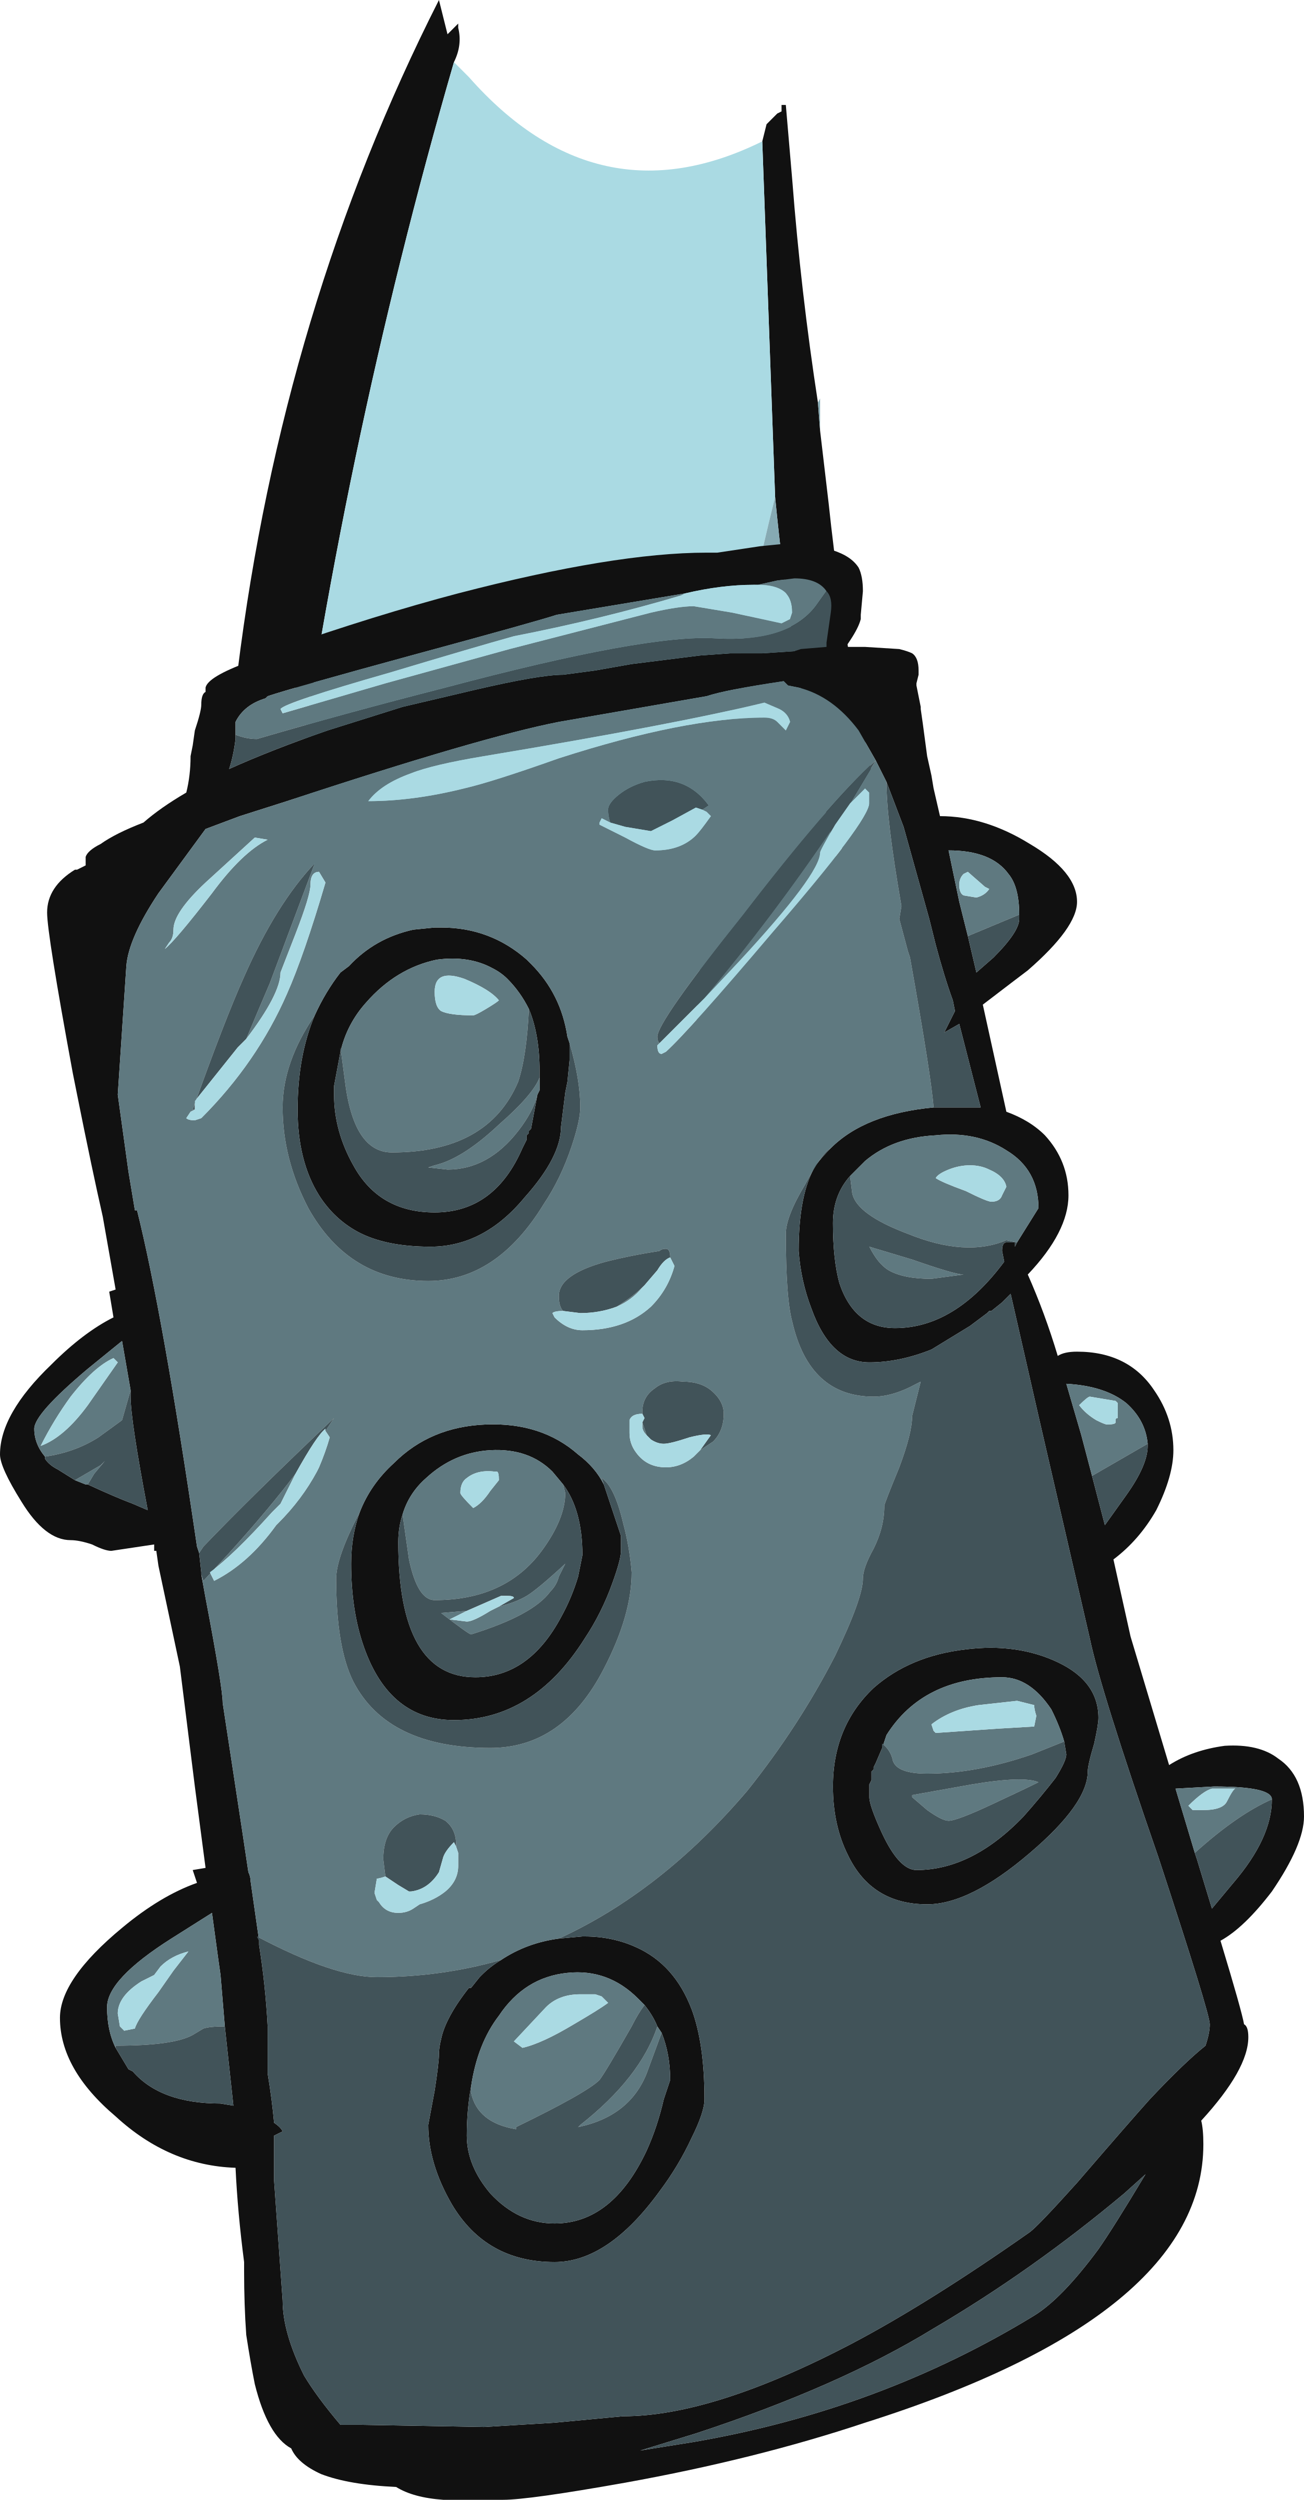 <?xml version="1.0" encoding="UTF-8" standalone="no"?>
<svg xmlns:ffdec="https://www.free-decompiler.com/flash" xmlns:xlink="http://www.w3.org/1999/xlink" ffdec:objectType="shape" height="58.35px" width="30.45px" xmlns="http://www.w3.org/2000/svg">
  <g transform="matrix(1.0, 0.0, 0.0, 1.0, 15.3, 28.0)">
    <path d="M2.5 -24.7 L2.6 -25.1 2.85 -25.35 2.95 -25.4 2.95 -25.55 3.05 -25.55 3.2 -23.8 Q3.4 -21.2 3.8 -18.6 L3.85 -17.95 4.05 -16.25 Q4.5 -12.0 5.55 -7.85 L-9.75 -12.35 Q-8.7 -20.8 -5.05 -28.0 L-4.85 -27.2 -4.6 -27.45 -4.6 -27.35 Q-4.5 -26.95 -4.7 -26.55 -7.35 -17.4 -8.6 -7.9 L4.7 -5.8 3.95 -9.2 Q3.15 -12.75 2.8 -16.4 L2.5 -24.7" fill="#111111" fill-rule="evenodd" stroke="none"/>
    <path d="M2.5 -24.7 L2.8 -16.4 Q0.4 -6.8 1.0 3.2 L4.7 -5.8 -8.6 -7.9 Q-7.35 -17.4 -4.7 -26.55 L-4.35 -26.2 Q-1.35 -22.8 2.5 -24.7" fill="#aadae3" fill-rule="evenodd" stroke="none"/>
    <path d="M2.8 -16.4 Q3.15 -12.75 3.95 -9.2 L4.7 -5.8 1.0 3.2 Q0.4 -6.8 2.8 -16.4 M3.85 -17.95 L3.8 -18.6 3.85 -18.7 3.85 -17.95" fill="#86aab3" fill-rule="evenodd" stroke="none"/>
    <path d="M4.0 -14.2 Q3.8 -14.5 3.25 -14.5 L2.85 -14.45 2.4 -14.35 2.3 -14.35 Q1.55 -14.35 0.7 -14.15 L-2.3 -13.65 Q-2.75 -13.5 -5.7 -12.7 -8.45 -11.95 -9.05 -11.75 L-9.1 -11.7 Q-9.6 -11.55 -9.8 -11.15 L-9.8 -10.85 -9.8 -10.75 Q-9.85 -10.35 -9.95 -10.05 -8.95 -10.5 -7.65 -10.95 L-5.9 -11.5 -4.2 -11.9 Q-2.7 -12.25 -2.15 -12.25 L-1.4 -12.35 -0.55 -12.5 1.05 -12.7 1.75 -12.75 2.5 -12.75 3.25 -12.8 3.4 -12.85 4.0 -12.9 4.0 -13.0 4.1 -13.7 Q4.15 -14.05 4.0 -14.2 M2.45 -15.25 L2.95 -15.3 Q4.4 -15.3 4.75 -14.75 4.85 -14.55 4.85 -14.2 L4.8 -13.65 4.8 -13.55 Q4.75 -13.35 4.55 -13.05 L4.45 -12.9 4.9 -12.9 5.7 -12.85 Q5.9 -12.8 6.0 -12.75 6.15 -12.65 6.15 -12.35 L6.15 -12.25 6.1 -12.05 6.1 -12.0 6.2 -11.5 6.2 -11.45 6.25 -11.1 6.35 -10.35 6.45 -9.9 6.5 -9.6 6.65 -8.95 Q7.7 -8.95 8.75 -8.3 9.85 -7.65 9.85 -6.95 9.85 -6.35 8.7 -5.35 8.5 -5.2 7.65 -4.55 L8.2 -2.05 Q8.75 -1.85 9.1 -1.5 9.65 -0.9 9.65 -0.1 9.65 0.75 8.7 1.75 9.1 2.65 9.4 3.65 9.55 3.55 9.85 3.55 11.05 3.55 11.65 4.45 12.1 5.1 12.1 5.85 12.1 6.45 11.7 7.25 11.3 7.95 10.7 8.4 L11.1 10.2 12.0 13.2 Q12.55 12.85 13.3 12.75 14.1 12.7 14.55 13.05 15.15 13.45 15.15 14.4 15.15 15.05 14.4 16.15 13.75 17.0 13.2 17.3 13.7 18.95 13.75 19.25 13.85 19.3 13.85 19.55 13.85 20.3 12.75 21.5 12.8 21.7 12.8 22.05 12.8 26.05 4.9 28.55 2.35 29.4 -0.7 29.95 -2.95 30.35 -3.55 30.35 L-4.95 30.35 Q-5.65 30.3 -6.05 30.05 -7.15 30.0 -7.8 29.75 -8.35 29.5 -8.5 29.15 -9.05 28.85 -9.35 27.65 -9.45 27.15 -9.55 26.5 -9.6 25.8 -9.6 25.0 L-9.6 24.8 Q-9.75 23.65 -9.8 22.6 -11.35 22.55 -12.6 21.4 -13.9 20.3 -13.9 19.1 -13.9 18.2 -12.45 17.0 -11.55 16.25 -10.7 15.95 L-10.8 15.65 -10.5 15.6 -10.75 13.7 -11.1 10.9 -11.6 8.55 -11.65 8.2 -11.7 8.2 -11.7 8.05 -12.7 8.2 Q-12.85 8.2 -13.15 8.05 -13.45 7.95 -13.65 7.95 -14.25 7.95 -14.8 7.05 -15.3 6.25 -15.3 5.95 -15.3 5.0 -14.1 3.85 -13.35 3.1 -12.65 2.75 L-12.75 2.15 -12.6 2.1 -12.9 0.4 Q-13.15 -0.7 -13.5 -2.45 L-13.6 -2.95 Q-14.2 -6.2 -14.2 -6.7 -14.2 -7.3 -13.55 -7.7 L-13.5 -7.7 -13.3 -7.8 -13.3 -8.0 Q-13.25 -8.15 -12.95 -8.3 -12.6 -8.55 -11.95 -8.8 -11.55 -9.15 -10.95 -9.5 -10.85 -9.9 -10.85 -10.35 L-10.8 -10.6 -10.75 -10.95 Q-10.6 -11.4 -10.6 -11.55 -10.6 -11.8 -10.5 -11.85 L-10.5 -11.95 Q-10.45 -12.2 -9.5 -12.55 L-9.45 -12.6 Q-9.15 -12.75 -8.8 -12.85 -6.5 -13.65 -4.6 -14.15 -0.95 -15.1 1.2 -15.1 L1.45 -15.1 2.45 -15.25 M8.5 -6.65 Q8.5 -7.3 8.25 -7.6 7.85 -8.15 6.85 -8.15 L7.1 -6.95 7.3 -6.15 7.5 -5.3 7.9 -5.65 Q8.5 -6.25 8.5 -6.55 L8.5 -6.65 M5.15 -10.25 L4.75 -10.95 Q4.15 -11.75 3.35 -11.95 L3.1 -12.0 3.0 -12.1 Q1.65 -11.9 1.2 -11.75 L-2.25 -11.15 Q-4.05 -10.8 -8.6 -9.3 L-9.7 -8.95 -10.5 -8.65 -11.6 -7.15 Q-12.3 -6.1 -12.35 -5.45 L-12.55 -2.45 -12.3 -0.65 -12.15 0.25 -12.1 0.25 Q-11.5 2.65 -10.7 8.1 L-10.65 8.25 -10.6 8.7 -10.6 8.75 -10.5 9.3 Q-10.1 11.4 -10.1 11.75 L-9.65 14.7 -9.5 15.7 Q-9.45 15.8 -9.45 15.9 L-9.25 17.3 -9.25 17.4 Q-9.1 18.35 -9.05 19.3 L-9.05 20.4 Q-8.95 21.0 -8.9 21.55 -8.75 21.65 -8.7 21.75 L-8.9 21.85 -8.9 22.9 -8.7 25.7 Q-8.7 26.45 -8.2 27.45 -7.9 27.95 -7.35 28.6 L-6.85 28.6 -4.0 28.65 -2.35 28.55 -0.75 28.4 Q1.35 28.4 4.6 26.7 6.4 25.75 8.75 24.1 8.95 23.95 9.85 22.95 11.1 21.5 11.55 21.0 12.35 20.15 12.85 19.75 12.95 19.45 12.95 19.25 12.95 19.0 11.75 15.35 10.4 11.45 10.15 10.25 L8.95 5.05 8.3 2.2 8.1 2.4 7.85 2.6 7.8 2.6 7.75 2.65 7.35 2.95 6.45 3.5 Q5.7 3.8 5.0 3.8 4.1 3.8 3.65 2.55 3.4 1.9 3.35 1.2 3.35 -0.15 3.75 -0.8 3.9 -1.0 4.1 -1.2 4.9 -2.0 6.5 -2.15 L7.6 -2.15 7.1 -4.1 6.75 -3.9 7.0 -4.4 6.95 -4.65 Q6.75 -5.2 6.55 -5.95 L6.4 -6.55 5.8 -8.7 5.4 -9.75 5.15 -10.25 M-3.6 17.75 Q-3.0 17.35 -2.25 17.25 L-1.7 17.2 -1.65 17.2 Q-1.0 17.2 -0.45 17.45 0.45 17.85 0.85 18.9 1.15 19.7 1.15 21.0 1.15 21.3 0.85 21.9 0.55 22.55 0.1 23.15 -1.1 24.8 -2.35 24.8 -3.95 24.8 -4.75 23.45 -5.3 22.5 -5.3 21.6 L-5.15 20.8 Q-5.05 20.15 -5.05 19.95 -5.05 19.8 -5.0 19.6 -4.9 19.1 -4.35 18.4 L-4.3 18.4 -4.1 18.15 -4.05 18.1 Q-3.85 17.9 -3.6 17.75 M8.45 1.0 L8.95 0.2 Q8.95 -0.7 8.2 -1.15 7.5 -1.6 6.55 -1.5 5.55 -1.45 4.9 -0.9 L4.55 -0.55 Q4.15 -0.1 4.15 0.55 4.15 1.4 4.3 1.95 4.65 3.0 5.6 3.0 7.0 3.0 8.15 1.45 L8.1 1.2 Q8.1 1.0 8.2 1.0 L8.4 1.0 8.4 1.1 8.45 1.0 M14.4 14.0 Q14.4 13.7 13.05 13.7 L12.15 13.75 12.6 15.25 12.65 15.4 13.0 16.55 13.5 15.95 Q14.4 14.9 14.4 14.0 M10.2 6.45 L10.5 7.6 11.0 6.9 Q11.5 6.2 11.5 5.75 L11.5 5.7 Q11.45 5.15 11.0 4.75 10.5 4.35 9.6 4.3 L9.95 5.5 10.2 6.45 M5.3 12.8 L5.15 13.15 5.1 13.25 5.1 13.3 5.05 13.35 5.05 13.55 5.0 13.65 5.0 13.95 Q5.0 14.15 5.3 14.8 5.7 15.65 6.1 15.65 7.4 15.65 8.6 14.4 9.0 13.95 9.35 13.5 9.6 13.1 9.6 12.95 L9.55 12.65 Q9.45 12.3 9.25 11.9 8.75 11.15 8.1 11.15 6.25 11.15 5.4 12.5 L5.3 12.8 M5.1 11.4 Q5.95 10.65 7.25 10.5 8.45 10.35 9.4 10.8 10.35 11.25 10.35 12.1 10.35 12.25 10.25 12.7 10.1 13.2 10.1 13.35 10.1 14.1 8.75 15.25 7.35 16.45 6.35 16.45 5.05 16.45 4.5 15.3 4.15 14.6 4.15 13.7 4.15 12.3 5.1 11.4 M-4.3 20.7 Q-4.4 21.25 -4.4 21.85 -4.4 22.55 -3.85 23.2 -3.2 23.9 -2.35 23.9 -1.0 23.9 -0.2 22.2 0.05 21.65 0.2 21.0 L0.35 20.55 Q0.35 19.95 0.15 19.45 L0.05 19.3 Q-0.05 19.05 -0.25 18.8 L-0.4 18.65 Q-1.1 17.95 -2.05 18.05 -3.05 18.15 -3.65 19.05 -4.15 19.7 -4.3 20.7 M11.45 22.75 L10.95 23.2 Q8.8 25.0 6.5 26.35 4.3 27.7 0.95 28.8 L-0.35 29.2 0.9 29.0 Q5.25 28.25 8.85 26.05 9.5 25.65 10.35 24.5 10.7 24.0 11.45 22.75 M-7.95 -4.3 Q-7.7 -4.85 -7.35 -5.3 L-7.15 -5.45 Q-6.55 -6.1 -5.65 -6.3 L-5.15 -6.35 -5.0 -6.35 Q-3.85 -6.35 -3.0 -5.6 L-2.9 -5.5 Q-2.2 -4.8 -2.05 -3.8 L-2.0 -3.65 -2.0 -3.25 -2.05 -2.75 -2.1 -2.5 -2.2 -1.7 Q-2.2 -1.0 -3.05 -0.05 -4.0 1.1 -5.25 1.1 -6.3 1.1 -6.95 0.75 -7.5 0.45 -7.85 -0.1 -8.35 -0.9 -8.35 -2.1 -8.35 -3.35 -7.95 -4.3 M-7.35 -3.45 L-7.5 -2.65 -7.5 -2.45 Q-7.5 -1.6 -7.05 -0.8 -6.45 0.3 -5.15 0.3 -3.75 0.3 -3.1 -1.2 L-3.0 -1.4 -3.0 -1.5 -2.95 -1.55 -2.95 -1.6 -2.9 -1.65 -2.75 -2.45 -2.7 -2.55 -2.7 -2.75 -2.7 -3.0 Q-2.7 -3.85 -2.95 -4.45 -3.15 -4.85 -3.45 -5.15 -3.6 -5.3 -3.8 -5.4 -4.35 -5.7 -5.1 -5.6 -6.05 -5.4 -6.75 -4.6 -7.2 -4.1 -7.35 -3.45 M-2.15 6.65 L-2.4 6.35 Q-2.95 5.8 -3.85 5.85 -4.7 5.9 -5.35 6.5 -5.75 6.85 -5.9 7.35 -6.0 7.65 -6.0 8.0 -6.0 11.15 -4.2 11.15 -2.95 11.15 -2.2 9.75 -1.95 9.3 -1.8 8.8 L-1.7 8.3 Q-1.7 7.25 -2.15 6.65 M-1.2 6.65 L-0.8 7.85 -0.8 8.2 Q-0.8 8.4 -1.0 8.95 -1.25 9.65 -1.65 10.25 -2.85 12.15 -4.7 12.15 -6.2 12.15 -6.8 10.45 -7.1 9.6 -7.1 8.5 -7.1 7.85 -6.9 7.3 -6.65 6.65 -6.1 6.15 -5.25 5.3 -3.95 5.25 -2.65 5.2 -1.8 5.95 -1.4 6.25 -1.2 6.65 M-13.25 6.65 Q-12.6 6.95 -12.2 7.1 L-11.85 7.25 Q-12.25 5.15 -12.25 4.6 L-12.25 4.45 -12.45 3.3 -13.25 3.95 Q-14.5 5.0 -14.5 5.35 -14.5 5.7 -14.25 6.0 L-14.25 6.05 Q-14.15 6.2 -13.95 6.3 L-13.55 6.55 -13.3 6.65 -13.25 6.65 M-10.05 19.3 L-10.15 18.1 -10.2 17.75 -10.35 16.65 -11.3 17.25 Q-12.8 18.2 -12.8 18.85 -12.8 19.4 -12.6 19.8 L-12.3 20.3 -12.2 20.35 Q-11.55 21.1 -10.15 21.1 L-9.85 21.15 -10.05 19.3" fill="#111111" fill-rule="evenodd" stroke="none"/>
    <path d="M2.4 -14.35 L2.85 -14.45 3.25 -14.5 Q3.8 -14.5 4.0 -14.2 L3.75 -13.85 Q3.1 -13.0 1.4 -13.1 -0.2 -13.2 -4.9 -11.95 -7.25 -11.35 -9.3 -10.75 -9.55 -10.75 -9.8 -10.85 L-9.8 -11.15 Q-9.6 -11.55 -9.1 -11.7 L-9.05 -11.75 Q-8.45 -11.95 -5.7 -12.7 -2.75 -13.5 -2.3 -13.65 L0.7 -14.15 0.6 -14.1 Q-1.25 -13.55 -3.3 -13.15 -4.2 -12.9 -6.2 -12.3 -8.65 -11.6 -8.75 -11.45 L-8.7 -11.35 -6.3 -12.05 -3.4 -12.85 -0.1 -13.7 Q0.55 -13.85 0.9 -13.85 L1.8 -13.7 2.95 -13.45 3.15 -13.55 3.2 -13.7 Q3.2 -14.05 3.0 -14.2 2.8 -14.35 2.4 -14.35 M7.3 -6.15 L7.1 -6.95 6.85 -8.15 Q7.85 -8.15 8.25 -7.6 8.5 -7.3 8.5 -6.65 L7.3 -6.15 M7.1 -7.35 Q7.1 -7.15 7.2 -7.1 L7.5 -7.05 Q7.7 -7.1 7.8 -7.25 L7.7 -7.3 7.3 -7.65 7.2 -7.6 Q7.1 -7.5 7.1 -7.35 M-10.65 8.25 L-10.7 8.1 Q-11.5 2.65 -12.1 0.25 L-12.15 0.25 -12.3 -0.65 -12.55 -2.45 -12.35 -5.45 Q-12.3 -6.1 -11.6 -7.15 L-10.5 -8.65 -9.7 -8.95 -8.6 -9.3 Q-4.05 -10.8 -2.25 -11.15 L1.2 -11.75 Q1.65 -11.9 3.0 -12.1 L3.1 -12.0 3.35 -11.95 Q4.15 -11.75 4.75 -10.95 L5.15 -10.25 5.4 -9.75 Q5.4 -8.85 5.75 -6.85 L5.7 -6.55 5.9 -5.8 5.95 -5.65 Q6.45 -2.85 6.5 -2.15 4.9 -2.0 4.1 -1.2 3.9 -1.1 3.5 -0.35 3.05 0.4 3.05 0.8 3.05 2.3 3.2 2.85 3.6 4.6 5.1 4.6 5.55 4.6 6.1 4.3 L6.2 4.25 6.0 5.05 Q6.0 5.45 5.7 6.25 5.35 7.1 5.35 7.15 5.35 7.65 5.1 8.15 4.85 8.6 4.85 8.85 4.85 9.3 4.2 10.65 3.35 12.3 2.15 13.8 0.15 16.15 -2.25 17.25 -3.0 17.35 -3.6 17.75 -5.0 18.15 -6.5 18.15 -7.5 18.15 -9.3 17.2 L-9.25 17.3 -9.45 15.9 Q-9.45 15.8 -9.5 15.7 L-9.65 14.7 -10.1 11.75 Q-10.1 11.4 -10.5 9.3 L-10.6 8.75 -10.55 8.9 -9.95 8.25 Q-9.0 7.2 -8.4 6.4 L-8.75 7.1 -8.95 7.3 Q-9.85 8.3 -10.4 8.7 L-10.3 8.9 Q-9.5 8.5 -8.85 7.6 L-8.8 7.55 Q-8.25 7.0 -7.9 6.35 L-7.85 6.25 Q-7.7 5.9 -7.6 5.55 L-7.7 5.4 -7.5 5.1 Q-9.45 6.95 -10.55 8.1 L-10.65 8.25 M4.55 -9.25 L5.15 -10.25 Q4.05 -9.25 2.05 -6.65 0.05 -4.15 0.05 -3.8 0.05 -3.7 0.1 -3.65 L0.05 -3.6 Q0.05 -3.4 0.15 -3.4 L0.25 -3.45 Q0.8 -3.95 2.75 -6.25 5.0 -8.85 5.0 -9.25 L5.0 -9.5 4.9 -9.6 4.55 -9.25 M3.15 -11.15 Q3.1 -11.35 2.9 -11.45 L2.55 -11.6 Q0.5 -11.1 -4.0 -10.35 -5.2 -10.15 -5.7 -9.95 -6.4 -9.7 -6.7 -9.3 -5.65 -9.3 -4.45 -9.6 -3.8 -9.75 -2.25 -10.3 0.7 -11.25 2.55 -11.25 2.75 -11.25 2.85 -11.15 L3.05 -10.95 3.15 -11.15 M1.1 -9.1 L1.25 -9.2 Q0.7 -9.95 -0.25 -9.75 -0.6 -9.65 -0.85 -9.45 -1.1 -9.25 -1.1 -9.1 -1.1 -8.95 -1.05 -8.8 L-1.25 -8.9 -1.3 -8.8 -1.3 -8.75 -0.7 -8.45 Q-0.15 -8.15 0.0 -8.15 0.6 -8.15 0.95 -8.5 1.05 -8.6 1.3 -8.95 L1.2 -9.05 1.1 -9.1 M4.2 -8.75 Q3.85 -8.15 3.85 -8.1 3.85 -7.6 1.95 -5.55 L1.15 -4.7 Q2.75 -6.6 4.2 -8.75 M8.45 1.0 L8.2 0.95 Q7.25 1.35 5.9 0.8 4.7 0.35 4.6 -0.15 L4.55 -0.55 4.9 -0.9 Q5.55 -1.45 6.55 -1.5 7.5 -1.6 8.2 -1.15 8.95 -0.7 8.95 0.2 L8.45 1.0 M6.85 -0.7 Q6.6 -0.6 6.55 -0.5 6.7 -0.4 7.25 -0.2 7.75 0.05 7.85 0.05 8.05 0.05 8.1 -0.1 L8.2 -0.3 Q8.15 -0.55 7.8 -0.7 7.6 -0.8 7.35 -0.8 7.1 -0.8 6.85 -0.7 M12.6 15.25 L12.15 13.75 13.05 13.7 Q14.4 13.7 14.4 14.0 13.6 14.35 12.6 15.25 M13.35 14.05 Q13.5 13.75 13.55 13.75 L13.0 13.75 Q12.8 13.8 12.45 14.15 L12.55 14.25 12.8 14.25 Q13.25 14.25 13.35 14.05 M7.2 1.75 L6.45 1.85 Q5.8 1.85 5.45 1.65 5.2 1.5 5.0 1.1 L6.0 1.4 Q7.0 1.75 7.2 1.75 M10.8 4.75 L10.75 4.7 10.15 4.6 Q10.1 4.6 9.9 4.8 10.05 5.0 10.3 5.15 10.5 5.25 10.55 5.25 10.75 5.25 10.75 5.2 L10.75 5.15 Q10.75 5.1 10.8 5.1 L10.8 4.75 M11.5 5.7 L10.2 6.45 9.95 5.5 9.6 4.3 Q10.5 4.35 11.0 4.75 11.45 5.15 11.5 5.7 M0.35 1.35 Q0.35 1.15 0.25 1.15 0.15 1.15 0.1 1.2 -0.55 1.3 -1.15 1.45 -2.25 1.75 -2.25 2.25 -2.25 2.5 -2.15 2.6 -2.35 2.6 -2.4 2.65 L-2.35 2.75 Q-2.05 3.05 -1.7 3.05 -0.7 3.05 -0.1 2.5 0.3 2.1 0.45 1.55 L0.35 1.35 M-0.9 2.5 Q-0.5 2.25 -0.25 2.0 L-0.3 2.05 Q-0.55 2.35 -0.9 2.5 M1.05 5.85 L1.35 5.65 Q1.6 5.4 1.6 5.0 1.6 4.7 1.3 4.45 1.05 4.25 0.65 4.25 0.25 4.2 0.0 4.4 -0.3 4.6 -0.3 4.95 L-0.3 5.0 Q-0.55 5.0 -0.6 5.15 L-0.6 5.45 Q-0.6 5.7 -0.45 5.9 -0.2 6.25 0.25 6.25 0.6 6.25 0.9 6.0 L1.05 5.85 M-0.3 5.2 L-0.2 5.5 Q-0.3 5.4 -0.3 5.3 L-0.3 5.2 M9.55 12.65 L8.8 12.95 Q7.5 13.4 6.35 13.4 5.65 13.4 5.55 13.1 5.5 12.85 5.3 12.7 L5.3 12.8 5.4 12.5 Q6.25 11.15 8.1 11.15 8.75 11.15 9.25 11.9 9.45 12.3 9.55 12.65 M6.0 13.95 L6.0 13.9 7.4 13.65 Q8.6 13.45 8.95 13.6 8.65 13.75 7.9 14.1 7.05 14.5 6.85 14.5 6.7 14.5 6.35 14.25 L6.0 13.95 M8.45 11.7 L7.55 11.8 Q6.9 11.9 6.45 12.25 L6.5 12.4 6.55 12.45 8.0 12.35 8.85 12.3 8.9 12.05 Q8.85 11.9 8.85 11.8 L8.45 11.7 M-4.3 20.7 Q-4.15 19.7 -3.65 19.05 -3.05 18.15 -2.05 18.05 -1.1 17.95 -0.4 18.65 L-0.25 18.8 Q-0.4 19.0 -0.55 19.3 -1.15 20.35 -1.3 20.55 -1.6 20.85 -3.25 21.65 L-3.25 21.7 Q-4.15 21.55 -4.3 20.85 L-4.3 20.7 M0.05 19.3 L0.15 19.45 -0.2 20.4 Q-0.6 21.4 -1.8 21.65 L-1.75 21.6 Q-0.35 20.5 0.05 19.3 M-10.75 -2.1 L-10.85 -2.05 -10.95 -1.9 Q-10.9 -1.85 -10.75 -1.85 L-10.6 -1.9 Q-9.3 -3.2 -8.6 -4.8 -8.2 -5.7 -7.7 -7.4 L-7.85 -7.65 Q-8.05 -7.65 -8.05 -7.35 -8.05 -7.1 -8.4 -6.2 L-8.75 -5.3 Q-8.75 -4.8 -9.55 -3.75 -9.3 -4.35 -9.0 -5.05 L-7.95 -7.85 Q-8.85 -6.9 -9.6 -5.2 -10.05 -4.2 -10.8 -2.1 L-10.75 -2.1 M-9.05 -8.4 L-9.35 -8.45 -10.5 -7.4 Q-11.25 -6.7 -11.25 -6.3 -11.25 -6.1 -11.35 -6.0 L-11.45 -5.85 Q-11.2 -6.05 -10.35 -7.15 -9.65 -8.1 -9.05 -8.4 M-2.05 -3.8 Q-2.2 -4.8 -2.9 -5.5 L-3.0 -5.6 Q-3.85 -6.35 -5.0 -6.35 L-5.15 -6.35 -5.65 -6.3 Q-6.55 -6.1 -7.15 -5.45 L-7.35 -5.3 Q-7.7 -4.85 -7.95 -4.3 -8.7 -3.2 -8.7 -2.15 -8.7 -0.95 -8.1 0.2 -7.15 1.9 -5.3 1.9 -3.7 1.9 -2.6 0.1 -2.2 -0.5 -1.95 -1.25 -1.75 -1.85 -1.75 -2.15 -1.75 -2.8 -2.0 -3.65 L-2.05 -3.8 M-2.95 -4.45 Q-3.0 -3.35 -3.2 -2.75 -3.9 -1.1 -6.15 -1.1 -7.05 -1.1 -7.25 -2.8 L-7.35 -3.55 -7.35 -3.45 Q-7.2 -4.1 -6.75 -4.6 -6.05 -5.4 -5.1 -5.6 -4.35 -5.7 -3.8 -5.4 -3.6 -5.3 -3.45 -5.15 -3.15 -4.85 -2.95 -4.45 M-2.75 -2.45 Q-2.85 -2.05 -3.2 -1.6 -3.9 -0.7 -4.85 -0.7 L-5.3 -0.75 -5.15 -0.8 Q-4.5 -0.95 -3.65 -1.75 -2.85 -2.45 -2.7 -2.85 L-2.7 -2.75 -2.7 -2.55 -2.75 -2.45 M-5.15 -4.85 Q-5.15 -4.5 -5.0 -4.4 -4.8 -4.3 -4.25 -4.3 -4.2 -4.3 -3.95 -4.45 -3.7 -4.6 -3.65 -4.65 -3.85 -4.9 -4.45 -5.15 -5.15 -5.4 -5.15 -4.85 M-5.9 7.35 Q-5.75 6.85 -5.35 6.5 -4.7 5.9 -3.85 5.85 -2.95 5.8 -2.4 6.35 L-2.15 6.65 -2.1 6.85 Q-2.1 7.45 -2.65 8.2 -3.5 9.35 -5.15 9.35 -5.55 9.35 -5.75 8.4 L-5.9 7.35 M-3.7 6.35 L-3.75 6.35 Q-4.15 6.3 -4.4 6.5 -4.55 6.6 -4.55 6.85 -4.55 6.9 -4.25 7.2 -4.05 7.1 -3.85 6.8 L-3.65 6.55 Q-3.65 6.35 -3.7 6.35 M-6.9 7.3 Q-7.45 8.35 -7.45 8.85 -7.45 10.45 -7.05 11.25 -6.25 12.8 -3.85 12.8 -2.15 12.8 -1.2 10.95 -0.55 9.7 -0.55 8.7 -0.6 8.1 -0.75 7.55 -0.95 6.7 -1.25 6.5 L-1.2 6.65 Q-1.4 6.25 -1.8 5.95 -2.65 5.2 -3.95 5.25 -5.25 5.3 -6.1 6.15 -6.65 6.65 -6.9 7.3 M-3.65 9.5 Q-3.25 9.4 -3.0 9.25 -2.75 9.1 -2.1 8.5 L-2.25 8.8 Q-2.3 9.0 -2.45 9.15 -2.85 9.7 -4.3 10.15 -4.35 10.15 -5.0 9.65 L-4.4 9.6 -4.8 9.8 -4.4 9.85 Q-4.25 9.85 -3.85 9.6 L-3.65 9.5 M-12.25 4.45 L-12.45 5.15 -13.0 5.55 Q-13.55 5.9 -14.25 6.0 -14.5 5.7 -14.5 5.35 -14.5 5.0 -13.25 3.95 L-12.45 3.3 -12.25 4.45 M-13.55 6.55 L-12.95 6.2 -12.85 6.1 -13.1 6.4 -13.25 6.65 -13.3 6.65 -13.55 6.55 M-12.55 3.8 L-12.65 3.7 Q-13.1 3.9 -13.65 4.6 -14.05 5.15 -14.35 5.75 -13.8 5.55 -13.25 4.8 L-12.55 3.8 M-11.7 18.1 L-12.0 18.25 Q-12.55 18.6 -12.55 19.0 L-12.5 19.3 -12.4 19.4 -12.15 19.35 Q-12.1 19.15 -11.6 18.5 L-11.25 18.0 -10.9 17.55 Q-11.3 17.65 -11.55 17.9 L-11.7 18.1 M-10.05 19.3 Q-10.4 19.3 -10.55 19.35 L-10.8 19.5 Q-11.25 19.75 -12.6 19.75 L-12.6 19.8 Q-12.8 19.4 -12.8 18.85 -12.8 18.2 -11.3 17.25 L-10.35 16.65 -10.2 17.75 -10.15 18.1 -10.05 19.3 M-4.65 15.1 L-4.65 15.05 Q-4.65 14.7 -4.9 14.5 -5.15 14.35 -5.5 14.35 -5.85 14.4 -6.1 14.65 -6.35 14.9 -6.35 15.4 L-6.3 15.8 Q-6.45 15.85 -6.5 15.85 L-6.55 16.15 -6.55 16.2 -6.5 16.35 -6.45 16.4 Q-6.3 16.65 -6.0 16.65 -5.8 16.65 -5.65 16.55 L-5.5 16.45 Q-5.15 16.35 -4.9 16.15 -4.6 15.9 -4.6 15.55 L-4.6 15.25 -4.65 15.1 M-3.3 19.65 L-3.1 19.8 Q-2.65 19.7 -1.9 19.25 -1.3 18.9 -1.1 18.75 L-1.25 18.6 -1.4 18.55 -1.75 18.55 Q-2.25 18.55 -2.55 18.85 L-3.3 19.65" fill="#5f7980" fill-rule="evenodd" stroke="none"/>
    <path d="M-9.8 -10.85 Q-9.55 -10.75 -9.3 -10.75 -7.25 -11.35 -4.9 -11.95 -0.2 -13.2 1.4 -13.1 3.1 -13.0 3.75 -13.85 L4.0 -14.2 Q4.15 -14.05 4.1 -13.7 L4.0 -13.0 4.0 -12.9 3.4 -12.85 3.25 -12.8 2.5 -12.75 1.75 -12.75 1.05 -12.7 -0.55 -12.5 -1.4 -12.35 -2.15 -12.25 Q-2.7 -12.25 -4.2 -11.9 L-5.9 -11.5 -7.65 -10.95 Q-8.95 -10.5 -9.95 -10.05 -9.85 -10.35 -9.8 -10.75 L-9.8 -10.85 M7.3 -6.15 L8.5 -6.65 8.5 -6.55 Q8.5 -6.25 7.9 -5.65 L7.5 -5.3 7.3 -6.15 M-10.65 8.25 L-10.55 8.1 Q-9.45 6.95 -7.5 5.1 L-7.7 5.4 -7.7 5.35 Q-7.9 5.5 -8.4 6.4 -9.0 7.2 -9.95 8.25 L-10.55 8.9 -10.6 8.75 -10.6 8.7 -10.65 8.25 M-9.25 17.3 L-9.3 17.2 Q-7.5 18.15 -6.5 18.15 -5.0 18.15 -3.6 17.75 -3.85 17.9 -4.05 18.1 L-4.1 18.15 -4.3 18.4 -4.35 18.4 Q-4.9 19.1 -5.0 19.6 -5.05 19.8 -5.05 19.95 -5.05 20.15 -5.15 20.8 L-5.3 21.6 Q-5.3 22.5 -4.75 23.45 -3.95 24.8 -2.35 24.8 -1.1 24.8 0.1 23.15 0.55 22.55 0.85 21.9 1.15 21.3 1.15 21.0 1.15 19.7 0.85 18.9 0.45 17.85 -0.45 17.45 -1.0 17.2 -1.65 17.2 L-1.7 17.2 -2.25 17.25 Q0.15 16.15 2.15 13.8 3.35 12.3 4.2 10.65 4.85 9.3 4.85 8.85 4.85 8.6 5.1 8.15 5.35 7.65 5.35 7.15 5.35 7.1 5.7 6.25 6.0 5.45 6.0 5.05 L6.2 4.25 6.1 4.3 Q5.55 4.6 5.1 4.6 3.6 4.6 3.2 2.85 3.05 2.3 3.05 0.8 3.05 0.4 3.5 -0.35 3.9 -1.1 4.1 -1.2 3.9 -1.0 3.75 -0.8 3.35 -0.15 3.35 1.2 3.4 1.9 3.65 2.55 4.1 3.8 5.0 3.8 5.7 3.8 6.45 3.5 L7.35 2.95 7.75 2.65 7.8 2.6 7.85 2.6 8.1 2.4 8.3 2.2 8.95 5.05 10.15 10.25 Q10.4 11.45 11.75 15.35 12.95 19.0 12.95 19.25 12.95 19.45 12.85 19.75 12.35 20.15 11.55 21.0 11.1 21.5 9.85 22.95 8.95 23.95 8.75 24.1 6.4 25.75 4.6 26.7 1.35 28.4 -0.75 28.4 L-2.35 28.55 -4.0 28.65 -6.85 28.6 -7.35 28.6 Q-7.9 27.95 -8.2 27.45 -8.7 26.45 -8.7 25.7 L-8.9 22.9 -8.9 21.85 -8.7 21.75 Q-8.75 21.65 -8.9 21.55 -8.95 21.0 -9.05 20.4 L-9.05 19.3 Q-9.1 18.35 -9.25 17.4 L-9.25 17.3 M6.5 -2.15 Q6.45 -2.85 5.95 -5.65 L5.9 -5.8 5.7 -6.55 5.75 -6.85 Q5.4 -8.85 5.4 -9.75 L5.8 -8.7 6.4 -6.55 6.55 -5.95 Q6.75 -5.2 6.95 -4.65 L7.0 -4.4 6.75 -3.9 7.1 -4.1 7.6 -2.15 6.5 -2.15 M5.15 -10.25 L4.55 -9.25 4.2 -8.75 Q2.75 -6.6 1.15 -4.7 L0.1 -3.65 Q0.05 -3.7 0.05 -3.8 0.05 -4.15 2.05 -6.65 4.05 -9.25 5.15 -10.25 M-1.05 -8.8 Q-1.1 -8.95 -1.1 -9.1 -1.1 -9.25 -0.85 -9.45 -0.6 -9.65 -0.25 -9.75 0.7 -9.95 1.25 -9.2 L1.1 -9.1 0.95 -9.15 0.4 -8.85 -0.1 -8.6 -0.7 -8.7 -1.05 -8.8 M4.55 -0.55 L4.6 -0.15 Q4.7 0.35 5.9 0.8 7.25 1.35 8.2 0.95 L8.45 1.0 8.4 1.1 8.4 1.0 8.2 1.0 Q8.1 1.0 8.1 1.2 L8.15 1.45 Q7.0 3.0 5.6 3.0 4.65 3.0 4.3 1.95 4.15 1.4 4.15 0.55 4.15 -0.1 4.55 -0.55 M12.6 15.25 Q13.6 14.35 14.4 14.0 14.4 14.9 13.5 15.95 L13.0 16.55 12.65 15.4 12.6 15.25 M7.2 1.75 Q7.0 1.75 6.0 1.4 L5.0 1.1 Q5.2 1.5 5.45 1.65 5.8 1.85 6.45 1.85 L7.2 1.75 M11.5 5.7 L11.5 5.75 Q11.5 6.2 11.0 6.9 L10.5 7.6 10.2 6.45 11.5 5.7 M-2.15 2.6 Q-2.25 2.5 -2.25 2.25 -2.25 1.75 -1.15 1.45 -0.55 1.3 0.1 1.2 0.15 1.15 0.25 1.15 0.35 1.15 0.35 1.35 0.2 1.4 0.05 1.65 L-0.25 2.0 Q-0.5 2.25 -0.9 2.5 -1.3 2.65 -1.75 2.65 L-2.15 2.6 M-0.3 5.0 L-0.3 4.95 Q-0.3 4.6 0.0 4.4 0.25 4.2 0.65 4.25 1.05 4.25 1.3 4.45 1.6 4.7 1.6 5.0 1.6 5.4 1.35 5.65 L1.05 5.85 1.3 5.5 Q1.2 5.45 0.8 5.55 0.35 5.7 0.2 5.7 0.05 5.7 -0.1 5.6 L-0.2 5.5 -0.3 5.2 -0.25 5.1 -0.3 5.0 M5.3 12.8 L5.3 12.7 Q5.5 12.85 5.55 13.1 5.65 13.4 6.35 13.4 7.5 13.4 8.8 12.95 L9.55 12.65 9.6 12.95 Q9.6 13.1 9.35 13.5 9.0 13.95 8.6 14.4 7.4 15.65 6.1 15.65 5.7 15.65 5.3 14.8 5.0 14.15 5.0 13.95 L5.0 13.65 5.05 13.55 5.05 13.35 5.1 13.3 5.1 13.25 5.15 13.15 5.3 12.8 M5.1 11.4 Q4.15 12.3 4.15 13.7 4.15 14.6 4.5 15.3 5.05 16.45 6.35 16.45 7.35 16.45 8.75 15.25 10.1 14.1 10.1 13.35 10.1 13.2 10.25 12.7 10.35 12.25 10.35 12.1 10.35 11.25 9.4 10.8 8.45 10.35 7.25 10.5 5.95 10.65 5.1 11.4 M6.0 13.95 L6.35 14.25 Q6.7 14.5 6.85 14.5 7.05 14.5 7.9 14.1 8.65 13.75 8.95 13.6 8.6 13.45 7.4 13.65 L6.0 13.9 6.0 13.95 M0.15 19.45 Q0.35 19.95 0.35 20.55 L0.2 21.0 Q0.05 21.65 -0.2 22.2 -1.0 23.9 -2.35 23.9 -3.2 23.9 -3.85 23.2 -4.4 22.55 -4.4 21.85 -4.4 21.25 -4.3 20.7 L-4.3 20.85 Q-4.15 21.55 -3.25 21.7 L-3.25 21.65 Q-1.6 20.85 -1.3 20.55 -1.15 20.35 -0.55 19.3 -0.4 19.0 -0.25 18.8 -0.05 19.05 0.05 19.3 -0.35 20.5 -1.75 21.6 L-1.8 21.65 Q-0.6 21.4 -0.2 20.4 L0.15 19.45 M11.45 22.75 Q10.7 24.0 10.35 24.5 9.5 25.65 8.85 26.05 5.25 28.25 0.9 29.0 L-0.35 29.2 0.95 28.8 Q4.3 27.7 6.5 26.35 8.8 25.0 10.95 23.2 L11.45 22.75 M-10.75 -2.1 L-10.8 -2.1 Q-10.05 -4.2 -9.6 -5.2 -8.85 -6.9 -7.95 -7.85 L-9.0 -5.05 Q-9.3 -4.35 -9.55 -3.75 L-9.75 -3.55 -10.75 -2.3 Q-10.75 -2.2 -10.75 -2.1 M-2.05 -3.8 L-2.0 -3.65 Q-1.75 -2.8 -1.75 -2.15 -1.75 -1.85 -1.95 -1.25 -2.2 -0.5 -2.6 0.1 -3.7 1.9 -5.3 1.9 -7.15 1.9 -8.1 0.2 -8.7 -0.95 -8.7 -2.15 -8.7 -3.2 -7.95 -4.3 -8.35 -3.35 -8.35 -2.1 -8.35 -0.9 -7.85 -0.1 -7.5 0.45 -6.95 0.75 -6.3 1.1 -5.25 1.1 -4.0 1.1 -3.05 -0.05 -2.2 -1.0 -2.2 -1.7 L-2.1 -2.5 -2.05 -2.75 -2.0 -3.25 -2.0 -3.65 -2.05 -3.8 M-7.35 -3.45 L-7.35 -3.55 -7.25 -2.8 Q-7.05 -1.1 -6.15 -1.1 -3.9 -1.1 -3.2 -2.75 -3.0 -3.35 -2.95 -4.45 -2.7 -3.85 -2.7 -3.0 L-2.7 -2.75 -2.7 -2.85 Q-2.85 -2.45 -3.65 -1.75 -4.5 -0.95 -5.15 -0.8 L-5.3 -0.75 -4.85 -0.7 Q-3.9 -0.7 -3.2 -1.6 -2.85 -2.05 -2.75 -2.45 L-2.9 -1.65 -2.95 -1.6 -2.95 -1.55 -3.0 -1.5 -3.0 -1.4 -3.1 -1.2 Q-3.75 0.3 -5.15 0.3 -6.45 0.3 -7.05 -0.8 -7.5 -1.6 -7.5 -2.45 L-7.5 -2.65 -7.35 -3.45 M-5.9 7.35 L-5.75 8.4 Q-5.55 9.35 -5.15 9.35 -3.5 9.35 -2.65 8.2 -2.1 7.45 -2.1 6.85 L-2.15 6.65 Q-1.7 7.25 -1.7 8.3 L-1.8 8.8 Q-1.95 9.3 -2.2 9.75 -2.95 11.15 -4.2 11.15 -6.0 11.15 -6.0 8.0 -6.0 7.65 -5.9 7.35 M-1.2 6.65 L-1.25 6.5 Q-0.95 6.7 -0.75 7.55 -0.6 8.1 -0.55 8.7 -0.55 9.7 -1.2 10.95 -2.15 12.8 -3.85 12.8 -6.25 12.8 -7.05 11.25 -7.45 10.45 -7.45 8.85 -7.45 8.35 -6.9 7.3 -7.1 7.85 -7.1 8.5 -7.1 9.6 -6.8 10.45 -6.2 12.15 -4.7 12.15 -2.85 12.15 -1.65 10.25 -1.25 9.65 -1.0 8.95 -0.8 8.4 -0.8 8.2 L-0.8 7.85 -1.2 6.65 M-4.4 9.6 L-5.0 9.65 Q-4.35 10.15 -4.3 10.15 -2.85 9.7 -2.45 9.15 -2.3 9.0 -2.25 8.8 L-2.1 8.5 Q-2.75 9.1 -3.0 9.25 -3.25 9.4 -3.65 9.5 L-3.3 9.3 Q-3.3 9.25 -3.45 9.25 L-3.6 9.25 -4.4 9.6 M-12.25 4.45 L-12.25 4.6 Q-12.25 5.15 -11.85 7.25 L-12.2 7.1 Q-12.6 6.95 -13.25 6.65 L-13.1 6.4 -12.85 6.1 -12.95 6.2 -13.55 6.55 -13.95 6.3 Q-14.15 6.2 -14.25 6.05 L-14.25 6.0 Q-13.55 5.9 -13.0 5.55 L-12.45 5.15 -12.25 4.45 M-12.6 19.8 L-12.6 19.75 Q-11.25 19.75 -10.8 19.5 L-10.55 19.35 Q-10.4 19.3 -10.05 19.3 L-9.85 21.15 -10.15 21.1 Q-11.55 21.1 -12.2 20.35 L-12.3 20.3 -12.6 19.8 M-6.3 15.8 L-6.35 15.4 Q-6.35 14.9 -6.1 14.65 -5.85 14.4 -5.5 14.35 -5.15 14.35 -4.9 14.5 -4.65 14.7 -4.65 15.05 L-4.65 15.1 -4.7 15.0 Q-4.9 15.2 -4.95 15.35 L-5.05 15.7 Q-5.3 16.1 -5.7 16.15 L-5.75 16.15 -6.0 16.0 -6.3 15.8" fill="#415359" fill-rule="evenodd" stroke="none"/>
    <path d="M2.4 -14.35 Q2.8 -14.35 3.0 -14.2 3.2 -14.05 3.2 -13.7 L3.15 -13.55 2.95 -13.45 1.8 -13.7 0.9 -13.85 Q0.55 -13.85 -0.1 -13.7 L-3.4 -12.85 -6.3 -12.05 -8.7 -11.35 -8.75 -11.45 Q-8.65 -11.6 -6.2 -12.3 -4.2 -12.9 -3.3 -13.15 -1.25 -13.55 0.6 -14.1 L0.7 -14.15 Q1.55 -14.35 2.3 -14.35 L2.4 -14.35 M7.1 -7.35 Q7.1 -7.5 7.2 -7.6 L7.3 -7.65 7.7 -7.3 7.8 -7.25 Q7.7 -7.1 7.5 -7.05 L7.2 -7.1 Q7.1 -7.15 7.1 -7.35 M-7.7 5.4 L-7.6 5.55 Q-7.7 5.9 -7.85 6.25 L-7.9 6.35 Q-8.25 7.0 -8.8 7.55 L-8.85 7.6 Q-9.5 8.5 -10.3 8.9 L-10.4 8.7 Q-9.85 8.3 -8.95 7.3 L-8.75 7.1 -8.4 6.4 Q-7.9 5.5 -7.7 5.35 L-7.7 5.4 M4.55 -9.25 L4.9 -9.6 5.0 -9.5 5.0 -9.25 Q5.0 -8.85 2.75 -6.25 0.8 -3.95 0.25 -3.45 L0.15 -3.4 Q0.05 -3.4 0.05 -3.6 L0.1 -3.65 1.15 -4.7 1.95 -5.55 Q3.85 -7.6 3.85 -8.1 3.85 -8.15 4.2 -8.75 L4.55 -9.25 M3.15 -11.15 L3.05 -10.95 2.85 -11.15 Q2.75 -11.25 2.55 -11.25 0.7 -11.25 -2.25 -10.3 -3.8 -9.75 -4.45 -9.6 -5.65 -9.3 -6.7 -9.3 -6.4 -9.7 -5.7 -9.95 -5.2 -10.15 -4.0 -10.35 0.5 -11.1 2.55 -11.6 L2.9 -11.45 Q3.1 -11.35 3.15 -11.15 M1.1 -9.1 L1.2 -9.05 1.3 -8.95 Q1.05 -8.6 0.95 -8.5 0.6 -8.15 0.0 -8.15 -0.15 -8.15 -0.7 -8.45 L-1.3 -8.75 -1.3 -8.8 -1.25 -8.9 -1.05 -8.8 -0.7 -8.7 -0.1 -8.6 0.4 -8.85 0.95 -9.15 1.1 -9.1 M6.85 -0.7 Q7.1 -0.8 7.35 -0.8 7.6 -0.8 7.8 -0.7 8.15 -0.55 8.2 -0.3 L8.1 -0.1 Q8.05 0.05 7.85 0.05 7.75 0.05 7.25 -0.2 6.7 -0.4 6.55 -0.5 6.6 -0.6 6.85 -0.7 M13.35 14.05 Q13.25 14.25 12.8 14.25 L12.55 14.25 12.45 14.15 Q12.8 13.8 13.0 13.75 L13.55 13.75 Q13.5 13.75 13.35 14.05 M10.8 4.75 L10.8 5.1 Q10.75 5.1 10.75 5.15 L10.75 5.2 Q10.75 5.25 10.55 5.25 10.5 5.25 10.3 5.15 10.05 5.0 9.9 4.8 10.1 4.6 10.15 4.6 L10.75 4.7 10.8 4.75 M-2.15 2.6 L-1.75 2.65 Q-1.3 2.65 -0.9 2.5 -0.55 2.35 -0.3 2.05 L-0.25 2.0 0.05 1.65 Q0.2 1.4 0.35 1.35 L0.45 1.55 Q0.3 2.1 -0.1 2.5 -0.7 3.05 -1.7 3.05 -2.05 3.05 -2.35 2.75 L-2.4 2.65 Q-2.35 2.6 -2.15 2.6 M1.05 5.85 L0.9 6.0 Q0.6 6.25 0.25 6.25 -0.2 6.25 -0.45 5.9 -0.6 5.7 -0.6 5.45 L-0.6 5.15 Q-0.55 5.0 -0.3 5.0 L-0.25 5.1 -0.3 5.2 -0.3 5.3 Q-0.3 5.4 -0.2 5.5 L-0.1 5.6 Q0.05 5.7 0.2 5.7 0.35 5.7 0.8 5.55 1.2 5.45 1.3 5.5 L1.05 5.85 M8.45 11.7 L8.85 11.8 Q8.85 11.9 8.9 12.05 L8.85 12.3 8.0 12.35 6.55 12.45 6.5 12.4 6.45 12.25 Q6.9 11.9 7.55 11.8 L8.45 11.7 M-9.05 -8.4 Q-9.65 -8.1 -10.35 -7.15 -11.2 -6.05 -11.45 -5.85 L-11.35 -6.0 Q-11.25 -6.1 -11.25 -6.3 -11.25 -6.7 -10.5 -7.4 L-9.35 -8.45 -9.05 -8.4 M-9.55 -3.75 Q-8.75 -4.8 -8.75 -5.3 L-8.4 -6.2 Q-8.05 -7.1 -8.05 -7.35 -8.05 -7.65 -7.85 -7.65 L-7.7 -7.4 Q-8.2 -5.7 -8.6 -4.8 -9.3 -3.2 -10.6 -1.9 L-10.75 -1.85 Q-10.9 -1.85 -10.95 -1.9 L-10.85 -2.05 -10.75 -2.1 Q-10.75 -2.2 -10.75 -2.3 L-9.75 -3.55 -9.55 -3.75 M-5.15 -4.85 Q-5.15 -5.4 -4.45 -5.15 -3.85 -4.9 -3.65 -4.65 -3.7 -4.6 -3.95 -4.45 -4.2 -4.3 -4.25 -4.3 -4.8 -4.3 -5.0 -4.4 -5.15 -4.5 -5.15 -4.85 M-3.7 6.35 Q-3.65 6.35 -3.65 6.55 L-3.85 6.8 Q-4.05 7.1 -4.25 7.2 -4.55 6.9 -4.55 6.85 -4.55 6.6 -4.4 6.5 -4.15 6.3 -3.75 6.35 L-3.7 6.35 M-3.65 9.5 L-3.85 9.6 Q-4.25 9.85 -4.4 9.85 L-4.8 9.8 -4.4 9.6 -3.6 9.25 -3.45 9.25 Q-3.3 9.25 -3.3 9.3 L-3.65 9.5 M-12.55 3.8 L-13.25 4.8 Q-13.8 5.55 -14.35 5.75 -14.05 5.15 -13.65 4.6 -13.1 3.9 -12.65 3.7 L-12.55 3.8 M-11.7 18.1 L-11.55 17.9 Q-11.3 17.65 -10.9 17.55 L-11.25 18.0 -11.6 18.5 Q-12.1 19.15 -12.15 19.35 L-12.4 19.4 -12.5 19.3 -12.55 19.0 Q-12.55 18.6 -12.0 18.25 L-11.7 18.1 M-6.3 15.8 L-6.0 16.0 -5.75 16.15 -5.7 16.15 Q-5.3 16.1 -5.05 15.7 L-4.95 15.35 Q-4.9 15.2 -4.7 15.0 L-4.65 15.1 -4.6 15.25 -4.6 15.55 Q-4.6 15.9 -4.9 16.15 -5.15 16.35 -5.5 16.45 L-5.65 16.55 Q-5.8 16.65 -6.0 16.65 -6.3 16.65 -6.45 16.4 L-6.5 16.35 -6.55 16.2 -6.55 16.15 -6.5 15.85 Q-6.45 15.85 -6.3 15.8 M-3.3 19.65 L-2.55 18.85 Q-2.25 18.55 -1.75 18.55 L-1.4 18.55 -1.25 18.6 -1.1 18.75 Q-1.3 18.9 -1.9 19.25 -2.65 19.7 -3.1 19.8 L-3.3 19.65" fill="#aadae3" fill-rule="evenodd" stroke="none"/>
  </g>
</svg>
